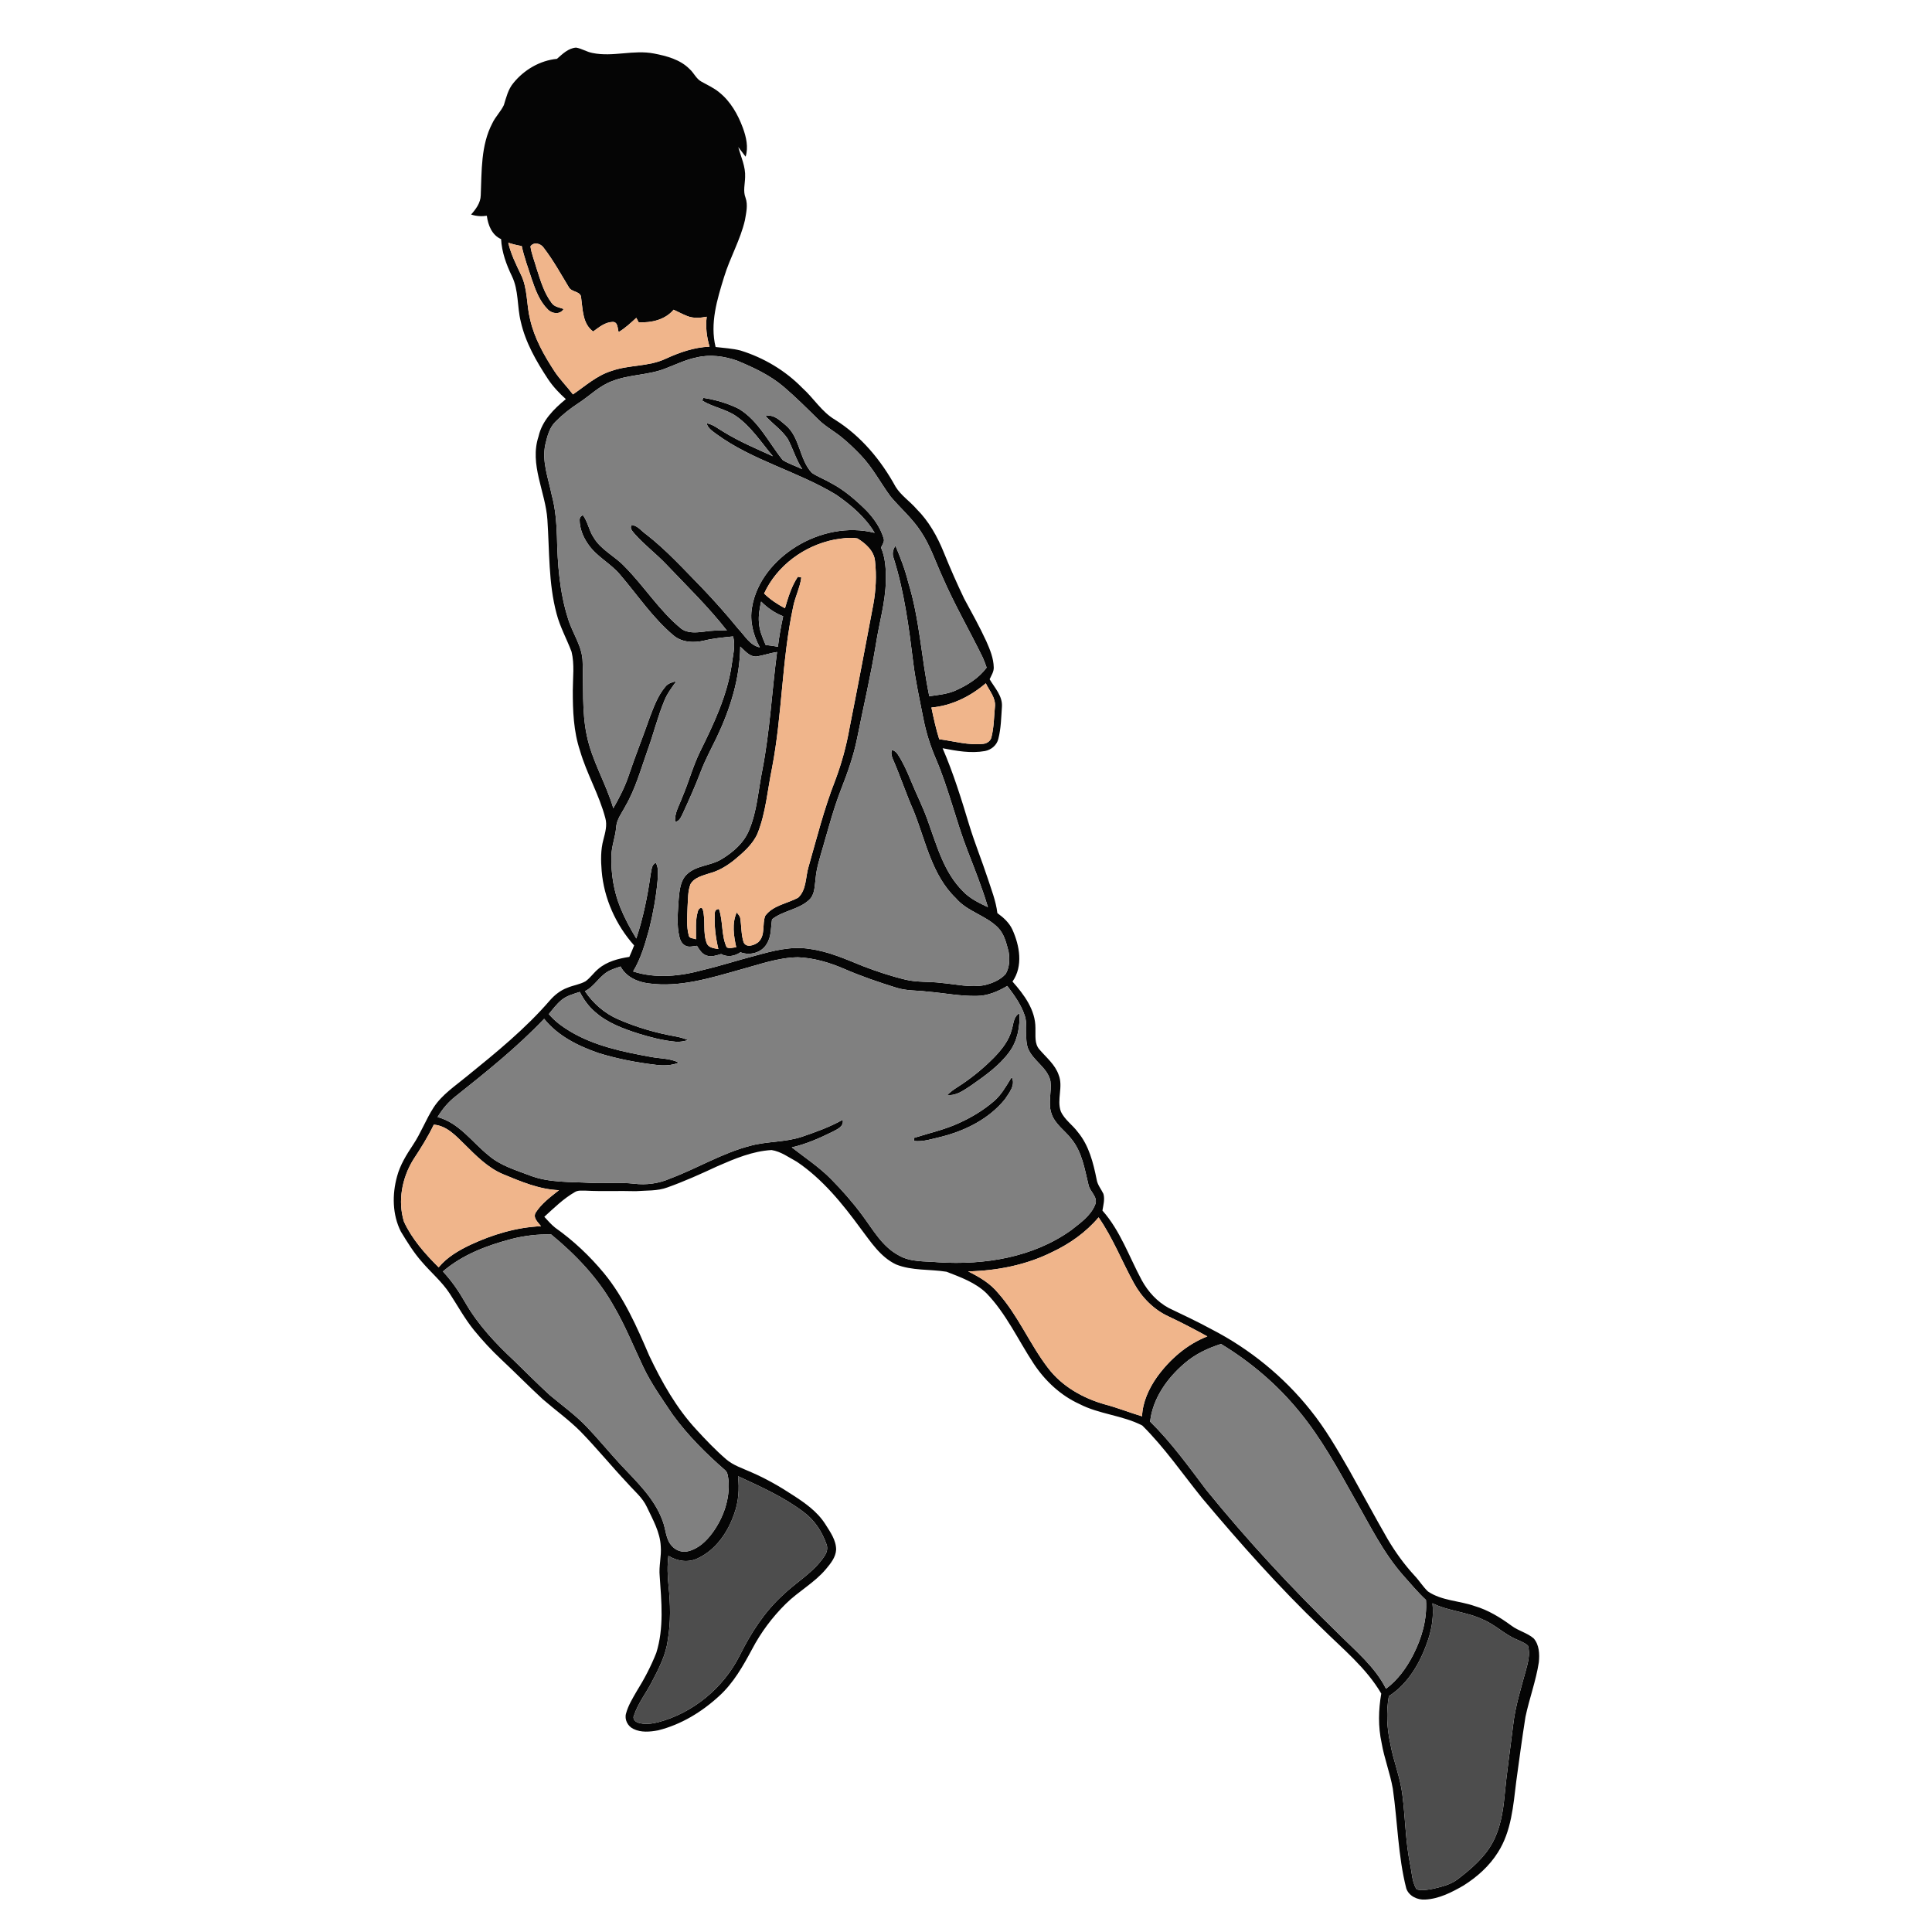 <?xml version="1.0" encoding="UTF-8" ?>
<!DOCTYPE svg PUBLIC "-//W3C//DTD SVG 1.1//EN" "http://www.w3.org/Graphics/SVG/1.1/DTD/svg11.dtd">
<svg width="1167pt" height="1167pt" viewBox="0 0 1167 1167" version="1.1" xmlns="http://www.w3.org/2000/svg">
    <g id="#050505ff">
        <path fill="#050505" opacity="1.00"
            d=" M 336.43 35.54 C 339.78 32.61 343.29 29.09 347.98 28.76 C 351.42 29.32 354.41 31.37 357.85 32.00 C 370.18 34.56 382.69 29.92 395.04 32.33 C 402.72 33.82 410.83 35.94 416.51 41.68 C 419.13 44.00 420.49 47.57 423.64 49.29 C 427.25 51.33 431.10 53.03 434.33 55.69 C 441.25 61.18 445.73 69.12 448.74 77.29 C 450.74 82.80 452.16 88.88 450.37 94.65 C 448.87 92.72 447.39 90.80 445.95 88.84 C 447.58 94.82 450.41 100.66 450.08 107.00 C 450.00 111.16 448.74 115.45 450.34 119.48 C 451.90 123.89 450.71 128.56 449.96 133.01 C 447.21 144.91 440.94 155.60 437.39 167.25 C 433.18 180.85 428.74 195.32 432.25 209.60 C 437.29 210.24 442.41 210.45 447.34 211.74 C 461.37 216.10 474.37 223.81 484.64 234.34 C 491.50 240.48 496.32 248.80 504.40 253.54 C 520.07 263.36 532.19 277.95 541.00 294.06 C 544.28 299.33 549.63 302.80 553.65 307.47 C 561.08 314.85 566.24 324.16 570.14 333.81 C 573.94 343.20 578.03 352.49 582.41 361.63 C 587.02 370.10 591.69 378.54 595.75 387.30 C 597.96 392.31 600.14 397.53 600.26 403.10 C 600.37 405.73 598.81 407.99 597.77 410.29 C 600.83 415.49 605.68 420.44 605.20 426.93 C 604.75 433.40 604.66 439.98 603.03 446.29 C 602.15 450.14 598.72 452.94 594.92 453.66 C 586.39 455.18 577.75 453.60 569.37 451.96 C 575.88 467.02 580.73 482.70 585.46 498.39 C 588.78 509.25 593.07 519.78 596.62 530.57 C 598.86 537.47 601.59 544.29 602.45 551.55 C 606.08 554.18 609.55 557.27 611.48 561.42 C 615.91 571.16 618.14 583.54 611.58 592.90 C 618.54 600.72 625.49 610.02 625.44 620.98 C 625.61 625.35 624.69 630.43 627.92 633.99 C 632.07 638.85 637.37 643.08 639.49 649.34 C 642.32 656.44 638.24 664.16 640.75 671.28 C 643.00 676.35 647.89 679.48 651.10 683.88 C 657.79 691.95 660.39 702.39 662.41 712.44 C 662.90 715.71 665.14 718.23 666.51 721.13 C 667.46 724.44 666.44 727.92 665.91 731.23 C 676.74 743.41 682.05 759.18 689.68 773.33 C 693.46 780.22 698.97 786.30 705.92 790.06 C 714.66 794.24 723.43 798.38 731.95 803.00 C 754.85 814.84 775.31 831.45 791.41 851.60 C 800.53 862.87 807.78 875.48 814.99 888.02 C 822.78 901.92 830.31 915.96 838.25 929.77 C 842.87 937.57 848.20 944.96 854.35 951.64 C 857.27 954.70 859.47 958.40 862.55 961.31 C 870.92 966.96 881.41 966.84 890.69 970.10 C 898.87 972.50 906.20 977.00 913.02 982.01 C 917.15 985.12 922.45 986.26 926.39 989.64 C 929.79 993.52 930.03 999.20 929.51 1004.10 C 927.78 1015.31 923.77 1025.99 921.44 1037.06 C 919.38 1050.03 917.65 1063.05 915.87 1076.06 C 914.06 1090.67 912.96 1106.12 904.82 1118.87 C 899.66 1127.15 892.18 1133.80 883.97 1138.96 C 876.87 1143.04 869.26 1146.97 860.93 1147.40 C 856.27 1147.77 851.00 1145.31 849.44 1140.68 C 844.42 1120.99 844.21 1100.50 841.32 1080.45 C 839.68 1071.08 836.15 1062.16 834.54 1052.78 C 832.39 1042.98 832.63 1032.82 834.33 1022.98 C 825.24 1007.43 811.07 996.02 798.46 983.51 C 772.71 958.89 749.05 932.20 726.15 904.94 C 714.24 890.21 703.47 874.42 689.98 861.06 C 678.01 854.87 663.95 854.27 651.95 848.04 C 640.56 842.84 631.18 834.00 624.33 823.61 C 614.94 809.37 607.79 793.47 595.81 781.10 C 589.15 774.68 580.20 771.46 571.73 768.18 C 561.63 766.54 550.91 767.67 541.23 763.76 C 531.74 759.25 526.01 750.14 519.86 742.07 C 508.87 727.06 496.90 712.25 481.34 701.75 C 476.43 699.08 471.66 695.53 466.05 694.67 C 454.56 695.31 443.79 699.89 433.37 704.43 C 423.47 709.04 413.51 713.54 403.22 717.22 C 397.09 719.53 390.43 719.00 384.02 719.51 C 374.00 719.21 363.97 719.72 353.95 719.20 C 351.70 719.23 349.22 718.80 347.21 720.07 C 340.32 724.04 334.62 729.67 328.78 734.99 C 330.89 737.27 332.93 739.65 335.37 741.59 C 346.37 749.36 356.25 758.70 364.83 769.06 C 376.97 783.82 384.70 801.48 392.17 818.90 C 399.75 834.81 408.51 850.44 420.55 863.45 C 426.28 869.70 432.15 875.85 438.57 881.41 C 442.94 885.19 448.54 886.91 453.72 889.25 C 462.52 893.05 470.88 897.81 478.88 903.08 C 486.24 907.81 493.68 913.04 498.46 920.55 C 501.44 925.29 505.05 930.20 505.05 936.06 C 504.81 940.68 501.72 944.44 498.87 947.83 C 491.97 956.07 482.28 961.21 474.69 968.72 C 466.52 976.77 459.57 986.09 454.24 996.25 C 448.81 1006.39 443.01 1016.63 434.40 1024.46 C 423.96 1034.07 411.42 1041.72 397.57 1045.18 C 392.67 1046.11 387.23 1046.63 382.61 1044.33 C 379.20 1042.75 377.07 1038.66 378.16 1034.99 C 379.44 1030.19 382.10 1025.91 384.55 1021.63 C 389.16 1014.26 393.21 1006.51 396.41 998.43 C 401.14 983.40 399.55 967.47 398.48 952.03 C 397.88 946.00 399.62 940.05 399.12 934.03 C 398.72 925.45 394.30 917.85 390.73 910.27 C 388.10 904.57 383.10 900.59 379.05 895.95 C 369.34 885.65 360.40 874.65 350.51 864.52 C 343.46 857.49 335.35 851.68 327.85 845.18 C 319.33 837.34 311.24 829.06 302.78 821.15 C 296.92 815.66 291.45 809.75 286.37 803.54 C 280.76 796.63 276.49 788.78 271.64 781.35 C 266.96 774.16 260.30 768.63 254.78 762.14 C 249.87 756.57 245.96 750.23 242.13 743.90 C 236.97 733.71 236.82 721.52 239.82 710.66 C 241.66 703.67 245.53 697.49 249.48 691.53 C 254.27 684.38 257.24 676.22 261.89 669.00 C 267.00 661.14 274.99 655.93 282.08 650.07 C 299.67 635.80 317.37 621.42 332.21 604.21 C 335.07 600.96 338.56 598.18 342.65 596.67 C 346.25 595.13 350.27 594.68 353.69 592.73 C 356.61 590.64 358.61 587.56 361.36 585.29 C 366.58 580.78 373.49 579.03 380.15 577.99 C 381.17 575.71 382.11 573.40 383.04 571.08 C 372.00 558.68 364.81 542.70 363.43 526.11 C 362.90 519.79 362.80 513.31 364.48 507.14 C 365.58 502.91 366.88 498.47 365.63 494.12 C 361.94 480.05 354.39 467.39 350.34 453.44 C 346.43 441.73 345.97 429.26 345.99 417.03 C 346.01 409.26 347.10 401.32 345.24 393.69 C 342.35 385.98 338.27 378.71 336.19 370.70 C 331.23 352.19 331.94 332.88 330.65 313.93 C 329.54 297.09 319.67 280.56 325.31 263.59 C 327.42 254.11 334.54 247.01 341.79 241.08 C 337.76 237.46 334.02 233.49 331.01 228.97 C 323.95 218.25 317.40 206.88 314.56 194.24 C 312.29 185.17 313.40 175.36 309.20 166.77 C 305.82 159.74 303.10 152.30 302.68 144.43 C 297.10 141.98 294.81 135.98 294.06 130.33 C 290.87 130.82 287.63 130.58 284.56 129.58 C 287.48 126.29 290.28 122.55 290.39 117.96 C 291.01 103.31 290.39 87.73 297.43 74.37 C 299.28 70.45 302.50 67.38 304.35 63.48 C 305.80 58.85 306.91 53.93 310.13 50.12 C 316.57 42.16 326.17 36.53 336.43 35.54 M 307.01 146.61 C 308.60 153.50 311.76 159.82 314.79 166.15 C 318.80 174.54 317.95 184.10 320.21 192.95 C 322.77 204.28 328.56 214.52 334.85 224.16 C 338.15 229.20 342.47 233.44 346.08 238.24 C 353.54 233.14 360.46 226.83 369.26 224.09 C 379.85 220.30 391.62 221.57 401.92 216.77 C 410.35 212.91 419.24 209.74 428.61 209.41 C 426.84 203.56 426.11 197.39 426.88 191.31 C 423.04 192.08 418.94 192.39 415.21 190.95 C 412.37 189.82 409.66 188.37 406.89 187.08 C 401.77 193.19 393.43 195.07 385.79 194.68 C 385.43 194.01 384.71 192.67 384.35 191.99 C 380.98 195.07 377.63 198.24 373.68 200.58 C 372.95 198.38 373.35 194.37 370.03 194.46 C 365.45 194.59 361.82 197.70 358.29 200.24 C 351.85 195.58 352.05 186.99 351.03 179.92 C 351.00 175.78 345.34 176.66 343.62 173.53 C 338.73 165.43 334.14 157.08 328.34 149.57 C 326.61 147.02 322.36 145.94 320.42 148.82 C 321.04 153.34 322.84 157.59 324.06 161.97 C 326.42 169.20 328.53 176.78 333.17 182.95 C 334.80 185.39 337.91 185.71 340.45 186.63 C 338.41 190.17 333.55 189.62 330.98 186.97 C 325.97 182.04 323.46 175.26 321.24 168.74 C 319.08 162.08 316.63 155.48 315.14 148.62 C 312.38 148.15 309.66 147.50 307.01 146.61 M 420.73 215.92 C 414.09 217.26 408.00 220.31 401.71 222.67 C 391.51 226.67 380.20 226.15 369.99 230.13 C 362.16 232.90 356.31 239.04 349.46 243.47 C 344.49 246.71 339.80 250.41 335.62 254.64 C 331.83 258.28 330.58 263.60 329.39 268.53 C 327.20 278.84 331.23 288.94 333.25 298.92 C 335.48 307.10 336.12 315.58 336.42 324.01 C 336.75 340.73 338.02 357.69 343.12 373.71 C 345.77 382.57 351.84 390.44 351.93 399.98 C 352.54 414.67 351.38 429.56 354.40 444.07 C 357.54 459.55 366.06 473.15 370.46 488.21 C 374.18 481.72 377.61 475.04 379.95 467.91 C 383.85 456.32 388.42 444.98 392.43 433.43 C 394.92 426.98 397.31 420.24 401.83 414.90 C 403.43 412.76 406.05 412.04 408.52 411.47 C 405.87 415.27 402.96 418.95 401.26 423.31 C 397.22 433.03 394.76 443.32 391.15 453.20 C 387.11 464.55 383.91 476.32 377.84 486.82 C 375.68 491.05 372.39 494.98 372.19 499.92 C 371.63 505.67 369.42 511.14 369.30 516.94 C 368.99 527.62 370.72 538.43 374.76 548.35 C 377.40 554.80 380.72 560.95 384.35 566.89 C 388.54 554.28 391.18 541.21 393.01 528.06 C 393.67 525.63 393.37 522.23 396.19 521.20 C 397.99 524.52 397.34 528.41 397.19 532.02 C 396.31 541.79 394.56 551.47 392.19 560.99 C 389.73 569.85 387.23 578.85 382.43 586.78 C 396.22 591.31 411.23 589.66 424.97 585.81 C 435.55 583.32 445.88 579.92 456.40 577.22 C 466.98 574.30 478.06 571.35 489.10 573.19 C 500.42 574.67 510.89 579.40 521.38 583.63 C 529.75 586.83 538.27 589.68 547.00 591.76 C 554.04 593.47 561.37 592.77 568.52 593.71 C 577.27 594.45 586.10 596.71 594.88 595.03 C 599.48 593.86 604.18 591.94 607.42 588.34 C 609.84 584.32 609.97 579.25 609.21 574.73 C 607.86 569.65 606.60 564.12 602.76 560.27 C 595.37 552.84 584.26 550.64 577.39 542.56 C 562.79 528.55 559.16 507.93 551.89 489.89 C 547.34 479.57 543.82 468.84 539.31 458.50 C 538.58 456.77 538.04 454.86 538.76 453.02 C 540.26 453.39 541.53 454.32 542.30 455.68 C 545.61 460.67 548.00 466.20 550.28 471.72 C 553.63 479.92 557.70 487.82 560.59 496.21 C 565.92 510.92 570.20 526.98 581.65 538.33 C 585.79 542.78 591.36 545.37 596.74 547.97 C 593.30 536.34 588.78 525.08 584.41 513.77 C 577.39 495.62 573.06 476.53 565.41 458.60 C 561.99 450.69 559.38 442.43 557.73 433.97 C 555.54 422.63 552.97 411.34 551.58 399.86 C 548.98 378.78 546.24 357.58 539.83 337.26 C 538.74 334.65 539.30 331.91 540.90 329.64 C 543.88 336.78 546.72 343.99 548.56 351.53 C 555.53 373.98 556.55 397.63 561.32 420.54 C 566.63 419.78 572.10 419.30 577.07 417.14 C 584.25 413.94 591.20 409.66 595.97 403.25 C 595.22 401.25 594.53 399.23 593.68 397.28 C 585.72 380.99 576.59 365.28 569.36 348.64 C 565.09 339.32 561.90 329.42 556.12 320.87 C 551.03 313.11 543.94 307.01 537.98 299.98 C 531.89 291.73 527.13 282.46 519.99 275.00 C 516.39 271.25 512.65 267.61 508.62 264.32 C 504.03 260.53 498.69 257.71 494.43 253.52 C 487.56 246.75 480.72 239.93 473.39 233.65 C 465.10 226.59 455.13 221.96 445.15 217.82 C 437.38 215.11 428.81 213.95 420.73 215.92 M 562.61 427.37 C 563.93 433.81 565.36 440.23 567.32 446.51 C 576.18 447.66 584.98 450.32 594.00 449.30 C 596.33 449.04 598.54 447.43 598.93 445.01 C 600.39 439.11 600.40 432.98 600.97 426.95 C 601.59 421.55 597.63 417.29 595.45 412.73 C 586.26 420.63 574.79 426.33 562.61 427.37 M 446.66 585.83 C 428.91 590.82 410.59 596.55 391.92 594.02 C 385.11 593.22 378.16 590.12 374.84 583.80 C 372.85 584.47 370.85 585.11 368.93 585.97 C 362.50 588.62 359.50 595.63 353.35 598.73 C 358.29 606.09 365.18 612.10 373.33 615.65 C 384.40 620.49 396.10 623.93 408.00 626.02 C 410.66 626.46 413.23 627.30 415.76 628.26 C 413.24 628.87 410.67 629.53 408.07 629.23 C 400.48 628.54 393.07 626.61 385.82 624.38 C 376.53 621.40 367.04 617.96 359.62 611.40 C 355.62 608.06 352.57 603.76 350.20 599.15 C 346.36 600.41 342.27 601.45 339.10 604.10 C 336.19 606.55 333.89 609.61 331.51 612.55 C 335.03 616.75 339.48 620.04 344.16 622.86 C 358.95 631.77 376.15 635.33 392.94 638.37 C 398.64 639.51 404.74 639.17 410.03 641.88 C 405.59 643.70 400.73 643.79 396.04 643.18 C 384.42 641.81 372.86 639.57 361.67 636.13 C 349.36 631.88 336.96 625.78 328.69 615.40 C 312.32 632.60 293.72 647.49 275.17 662.24 C 270.76 665.66 267.16 669.98 264.31 674.76 C 277.33 678.19 285.10 689.89 295.12 697.90 C 302.20 704.07 311.39 706.71 319.98 710.01 C 331.75 714.55 344.56 713.78 356.92 714.51 C 365.62 714.90 374.35 714.02 383.02 715.01 C 390.42 715.91 398.03 714.88 404.85 711.86 C 421.12 705.78 436.14 696.54 453.04 692.14 C 463.32 689.29 474.28 690.07 484.44 686.63 C 492.85 683.76 501.28 680.75 509.04 676.37 C 509.87 680.54 505.69 682.12 502.70 683.72 C 494.87 687.58 486.81 691.13 478.26 693.05 C 486.23 699.29 494.76 704.90 501.91 712.14 C 508.71 719.04 515.14 726.33 520.89 734.13 C 527.37 742.81 532.88 752.95 542.79 758.24 C 550.07 762.55 558.78 761.71 566.87 762.47 C 594.61 764.23 624.01 759.56 647.02 743.07 C 652.51 738.72 658.82 734.42 661.51 727.68 C 663.51 722.96 658.16 719.82 657.44 715.48 C 655.17 706.18 653.64 696.18 647.54 688.44 C 643.48 682.89 636.93 679.01 634.95 672.09 C 633.00 665.86 635.35 659.37 634.51 653.06 C 632.74 644.68 623.80 640.76 620.86 633.02 C 618.71 626.64 621.06 619.69 618.93 613.31 C 616.73 606.72 612.58 601.03 608.44 595.55 C 602.83 598.86 596.61 601.56 589.98 601.58 C 579.96 601.79 570.07 599.77 560.12 598.96 C 553.88 598.18 547.45 598.56 541.41 596.61 C 530.74 593.29 520.14 589.67 509.89 585.22 C 501.06 581.40 491.64 578.63 482.00 578.23 C 469.83 578.40 458.29 582.72 446.66 585.83 M 249.55 700.60 C 242.83 711.57 240.16 725.52 244.01 737.95 C 248.89 748.51 256.77 757.39 264.97 765.52 C 270.02 759.37 277.03 755.32 284.12 751.93 C 297.50 745.69 311.99 741.30 326.81 740.68 C 325.07 738.40 321.82 735.74 323.50 732.58 C 327.04 726.98 332.52 722.99 337.63 718.92 C 325.70 718.45 314.62 713.70 303.76 709.22 C 294.65 705.34 287.61 698.15 280.71 691.30 C 275.44 686.15 269.85 679.93 262.03 679.34 C 258.47 686.77 254.06 693.73 249.55 700.60 M 635.31 756.41 C 619.66 764.17 602.17 767.57 584.79 767.97 C 591.49 771.28 598.12 775.15 602.91 781.05 C 615.01 794.63 621.92 811.78 632.91 826.14 C 641.43 837.48 654.34 844.70 667.83 848.44 C 675.28 850.44 682.45 853.29 689.83 855.52 C 690.22 846.88 693.91 838.81 698.81 831.84 C 706.52 821.15 716.91 812.04 729.29 807.23 C 721.58 803.00 713.81 798.90 705.85 795.18 C 696.86 791.04 689.63 783.66 684.91 775.04 C 677.67 761.89 672.20 747.72 663.59 735.34 C 655.93 744.42 646.02 751.39 635.31 756.41 M 309.37 748.29 C 294.41 752.17 279.38 757.80 267.53 768.02 C 272.86 773.73 277.28 780.19 281.13 786.97 C 288.84 800.35 299.54 811.70 310.79 822.16 C 317.89 829.05 324.84 836.10 332.16 842.77 C 339.62 849.00 347.55 854.72 354.31 861.76 C 361.31 869.10 367.75 876.96 374.62 884.43 C 384.36 894.86 395.39 905.01 400.30 918.80 C 402.26 923.82 402.03 929.94 406.01 933.99 C 408.45 936.72 412.37 937.95 415.92 936.94 C 421.89 935.40 426.58 930.95 430.17 926.13 C 436.94 916.95 441.04 905.43 440.03 893.96 C 439.69 891.96 439.67 889.59 438.08 888.12 C 426.46 878.00 415.43 867.02 406.35 854.53 C 400.04 845.11 393.37 835.86 388.51 825.58 C 382.61 813.19 377.53 800.39 370.53 788.56 C 361.15 771.86 347.66 757.78 332.95 745.68 C 325.01 745.43 317.07 746.35 309.37 748.29 M 715.48 823.53 C 704.99 832.50 696.31 844.67 694.71 858.69 C 707.51 871.27 718.00 885.90 728.80 900.17 C 753.52 930.58 780.21 959.37 808.32 986.67 C 818.68 997.08 830.48 1006.70 837.21 1020.05 C 844.34 1014.78 849.58 1007.43 853.61 999.62 C 858.83 989.42 862.14 977.97 861.34 966.43 C 856.35 961.81 852.03 956.55 847.51 951.51 C 835.46 937.82 827.47 921.29 818.44 905.60 C 808.18 887.28 798.08 868.67 784.64 852.42 C 771.45 836.28 755.36 822.61 737.55 811.81 C 729.56 814.33 721.84 817.99 715.48 823.53 M 445.79 891.67 C 446.67 899.30 446.16 907.15 443.49 914.40 C 439.68 925.57 432.34 936.29 421.35 941.34 C 415.65 944.06 408.98 943.06 403.76 939.75 C 402.97 945.78 403.19 951.88 403.83 957.92 C 404.96 968.78 405.23 979.78 403.37 990.58 C 402.26 999.87 397.73 1008.21 393.50 1016.40 C 390.05 1022.98 385.34 1028.97 383.00 1036.09 C 381.91 1038.01 383.54 1039.96 385.38 1040.53 C 389.25 1041.81 393.47 1041.28 397.36 1040.34 C 418.63 1034.76 436.98 1019.55 446.83 999.94 C 453.45 986.58 461.64 973.81 472.68 963.66 C 480.98 955.60 491.56 949.78 498.01 939.92 C 499.48 937.84 500.17 935.16 499.20 932.73 C 496.57 925.22 492.02 918.22 485.57 913.44 C 473.48 904.23 459.50 898.02 445.79 891.67 M 865.26 968.44 C 866.01 975.66 865.09 982.98 862.82 989.87 C 858.44 1003.33 851.11 1016.71 838.92 1024.55 C 837.21 1034.09 837.73 1043.88 839.83 1053.32 C 841.64 1063.68 845.82 1073.50 847.08 1083.99 C 848.88 1097.82 848.93 1111.85 851.66 1125.57 C 852.85 1130.80 852.77 1136.58 855.67 1141.26 C 859.06 1142.12 862.61 1141.51 865.97 1140.80 C 871.18 1139.59 876.57 1138.26 880.85 1134.86 C 888.70 1128.80 896.50 1122.16 901.38 1113.37 C 906.16 1104.73 907.86 1094.83 908.77 1085.12 C 910.11 1070.70 912.26 1056.37 914.00 1042.00 C 915.26 1030.88 918.62 1020.18 921.55 1009.43 C 922.93 1004.48 924.42 999.16 922.95 994.07 C 921.12 992.35 918.71 991.49 916.49 990.46 C 908.94 987.45 903.21 981.31 895.69 978.25 C 886.00 973.57 874.89 973.21 865.26 968.44 Z" />
        <path fill="#050505" opacity="1.00"
            d=" M 424.17 241.99 C 424.33 241.57 424.67 240.73 424.84 240.32 C 432.19 241.46 439.52 243.57 446.20 246.90 C 458.22 254.14 464.31 267.37 472.84 277.93 C 476.52 280.21 480.71 281.49 484.59 283.40 C 480.88 277.68 478.99 271.06 475.82 265.08 C 472.20 259.73 466.75 255.99 462.37 251.32 C 467.24 250.00 470.99 253.88 474.41 256.68 C 483.36 264.06 482.67 277.39 490.42 285.65 C 494.11 288.07 498.28 289.62 502.08 291.85 C 510.12 296.09 517.02 302.14 523.45 308.49 C 527.93 313.22 531.84 318.79 533.72 325.09 C 534.52 327.15 532.96 328.95 532.18 330.74 C 534.90 337.13 535.20 344.16 535.08 351.01 C 534.82 363.88 531.05 376.29 529.11 388.94 C 525.98 408.09 521.52 426.97 517.73 445.99 C 515.59 456.64 511.91 466.91 507.96 477.00 C 503.62 488.14 500.57 499.71 497.24 511.18 C 495.43 517.64 493.19 524.04 492.65 530.78 C 492.02 535.21 492.29 540.43 488.63 543.67 C 482.32 549.49 472.98 550.04 466.34 555.30 C 465.58 560.27 466.00 565.67 463.17 570.10 C 460.10 575.54 452.92 577.37 447.27 575.21 C 443.77 577.62 439.44 578.35 435.60 576.28 C 432.75 577.06 429.68 578.28 426.75 577.16 C 423.95 576.28 422.46 573.59 420.97 571.29 C 418.61 571.53 416.01 572.40 413.81 571.12 C 411.88 570.09 410.88 568.00 410.40 565.97 C 408.54 558.43 409.53 550.63 409.96 542.99 C 410.46 537.76 410.91 531.82 415.01 528.02 C 420.78 522.58 429.42 523.02 435.93 518.93 C 442.85 514.75 449.37 509.09 452.48 501.44 C 457.35 489.87 458.04 477.18 460.51 465.00 C 465.06 441.49 466.24 417.53 469.37 393.83 C 465.17 394.44 461.15 395.90 456.97 396.57 C 452.77 396.81 449.96 393.08 447.14 390.55 C 446.93 409.79 441.04 428.46 432.79 445.69 C 429.50 452.49 425.88 459.16 423.21 466.25 C 419.98 474.77 416.23 483.09 412.44 491.37 C 411.39 493.46 410.44 496.11 407.78 496.52 C 407.32 491.06 410.42 486.26 412.21 481.31 C 416.07 472.28 418.58 462.72 422.92 453.89 C 431.07 437.37 439.17 420.41 441.91 402.01 C 442.59 396.21 444.41 390.21 442.79 384.42 C 436.87 385.04 430.93 385.55 425.15 386.98 C 419.04 388.41 412.03 388.08 406.99 383.96 C 394.40 373.44 385.28 359.65 374.69 347.29 C 368.97 340.30 360.36 336.30 355.27 328.74 C 352.23 324.43 350.12 319.27 350.10 313.95 C 350.13 312.63 350.79 311.70 352.09 311.16 C 355.10 315.18 355.73 320.41 358.53 324.57 C 362.91 332.10 371.20 335.78 377.03 341.95 C 389.07 353.98 398.16 368.81 411.41 379.66 C 415.34 382.65 420.59 382.10 425.19 381.55 C 429.79 380.82 434.45 380.72 439.10 380.92 C 427.91 366.56 414.79 353.89 402.28 340.71 C 396.24 334.38 389.18 329.10 383.39 322.53 C 382.18 320.99 380.14 319.20 381.50 317.12 C 385.17 317.39 387.44 320.82 390.30 322.76 C 402.63 332.32 413.08 343.94 423.98 355.03 C 431.65 363.04 439.00 371.35 446.02 379.94 C 449.94 384.01 452.95 389.79 458.95 391.04 C 455.01 383.67 452.73 375.23 454.25 366.87 C 456.81 351.24 467.87 338.18 481.07 330.05 C 495.02 321.50 512.29 317.78 528.32 321.86 C 522.70 312.37 514.11 305.12 505.17 298.90 C 482.03 284.79 454.85 278.33 432.81 262.26 C 430.45 260.46 427.58 258.79 426.83 255.68 C 430.73 256.31 433.77 258.97 437.10 260.88 C 446.54 266.70 456.77 271.03 466.85 275.59 C 459.78 267.22 453.73 257.69 444.60 251.32 C 438.34 247.07 430.58 245.92 424.17 241.99 M 503.87 325.97 C 485.82 329.58 469.30 341.64 461.55 358.51 C 465.25 362.13 469.58 365.00 474.15 367.41 C 476.08 360.84 478.08 354.08 481.95 348.37 C 482.47 348.48 483.51 348.71 484.02 348.82 C 483.23 355.07 480.14 360.75 479.02 366.94 C 472.21 398.88 472.51 431.81 466.34 463.86 C 463.59 477.14 462.64 490.91 457.52 503.60 C 454.57 510.19 448.94 514.97 443.52 519.50 C 439.03 523.07 434.02 526.14 428.41 527.56 C 424.34 528.95 419.40 530.02 417.10 534.03 C 415.37 538.44 415.65 543.30 415.30 547.95 C 415.14 553.64 414.54 559.49 416.05 565.06 C 416.38 567.06 418.99 566.63 420.40 567.38 C 420.55 561.71 419.86 555.87 421.58 550.38 C 421.84 549.02 423.74 547.30 424.51 549.35 C 426.34 556.02 424.36 563.37 426.97 569.91 C 428.17 572.59 431.42 572.78 433.91 573.27 C 432.29 566.29 431.31 559.09 431.79 551.92 C 431.68 550.18 432.50 549.23 434.25 549.07 C 436.89 556.53 435.56 564.93 438.94 572.21 C 440.73 573.17 442.81 572.29 444.71 572.19 C 443.21 565.37 442.00 557.73 445.01 551.15 C 445.79 552.25 446.97 553.24 447.14 554.68 C 447.92 559.42 447.66 564.35 449.11 568.97 C 450.53 572.81 455.71 571.03 458.06 569.07 C 462.54 564.87 460.22 558.25 462.25 553.16 C 466.98 546.80 475.55 545.80 482.13 542.23 C 487.26 537.39 486.49 529.76 488.41 523.52 C 493.40 506.07 497.82 488.41 504.46 471.50 C 508.31 461.26 511.23 450.68 513.12 439.90 C 518.09 414.98 522.81 390.01 527.52 365.04 C 529.08 356.46 529.52 347.64 528.55 338.97 C 528.02 332.81 522.89 328.26 517.93 325.24 C 513.28 324.37 508.49 325.23 503.87 325.97 M 459.75 363.36 C 458.87 367.51 458.04 371.74 458.42 376.01 C 458.71 380.79 460.59 385.25 462.49 389.58 C 464.96 389.88 467.43 390.22 469.89 390.64 C 470.61 384.45 471.76 378.33 473.05 372.25 C 468.01 370.29 463.54 367.18 459.75 363.36 Z" />
        <path fill="#050505" opacity="1.00"
            d=" M 611.11 622.04 C 612.26 618.54 612.09 614.04 615.79 612.07 C 616.16 620.25 614.58 628.85 609.60 635.53 C 603.50 643.83 594.93 649.82 586.59 655.66 C 582.24 658.44 577.73 662.10 572.22 661.38 C 573.96 659.69 575.88 658.20 577.94 656.92 C 586.17 651.73 593.79 645.55 600.61 638.61 C 605.14 633.87 609.44 628.51 611.11 622.04 Z" />
        <path fill="#050505" opacity="1.00"
            d=" M 610.38 651.79 L 611.14 650.70 C 613.60 655.43 609.50 660.17 607.02 663.98 C 597.33 675.98 582.74 683.16 567.99 686.80 C 562.78 688.00 557.49 689.81 552.07 689.19 C 552.11 688.72 552.19 687.77 552.22 687.30 C 561.27 684.39 570.66 682.37 579.33 678.34 C 586.84 674.94 594.00 670.63 600.27 665.25 C 604.61 661.56 607.47 656.59 610.38 651.79 Z" />
    </g>
    <g id="#f0b58bff">
        <path fill="#f0b58b" opacity="1.00"
            d=" M 307.01 146.61 C 309.66 147.50 312.38 148.15 315.14 148.62 C 316.63 155.48 319.08 162.08 321.24 168.74 C 323.46 175.26 325.97 182.04 330.98 186.97 C 333.55 189.62 338.41 190.17 340.45 186.63 C 337.91 185.71 334.80 185.39 333.17 182.95 C 328.53 176.78 326.42 169.20 324.06 161.97 C 322.84 157.59 321.04 153.34 320.42 148.82 C 322.36 145.94 326.61 147.02 328.34 149.57 C 334.14 157.08 338.73 165.43 343.62 173.53 C 345.34 176.66 351.00 175.78 351.03 179.92 C 352.05 186.99 351.85 195.58 358.29 200.24 C 361.82 197.70 365.45 194.59 370.03 194.46 C 373.35 194.37 372.95 198.38 373.68 200.58 C 377.63 198.24 380.98 195.07 384.35 191.99 C 384.71 192.67 385.43 194.01 385.79 194.68 C 393.43 195.07 401.77 193.19 406.89 187.08 C 409.66 188.37 412.37 189.82 415.21 190.95 C 418.94 192.39 423.04 192.08 426.88 191.31 C 426.11 197.39 426.84 203.56 428.61 209.41 C 419.24 209.74 410.35 212.91 401.92 216.77 C 391.62 221.57 379.85 220.30 369.26 224.09 C 360.46 226.83 353.54 233.14 346.08 238.24 C 342.47 233.44 338.15 229.20 334.85 224.16 C 328.56 214.52 322.77 204.28 320.21 192.95 C 317.95 184.10 318.80 174.54 314.79 166.15 C 311.76 159.82 308.60 153.50 307.01 146.61 Z" />
        <path fill="#f0b58b" opacity="1.00"
            d=" M 503.87 325.97 C 508.49 325.23 513.28 324.37 517.93 325.24 C 522.89 328.26 528.02 332.81 528.55 338.97 C 529.52 347.64 529.08 356.46 527.52 365.04 C 522.81 390.01 518.09 414.98 513.12 439.90 C 511.23 450.68 508.31 461.26 504.46 471.50 C 497.82 488.41 493.40 506.07 488.41 523.52 C 486.49 529.76 487.26 537.39 482.13 542.23 C 475.55 545.80 466.98 546.80 462.25 553.16 C 460.22 558.25 462.54 564.87 458.06 569.07 C 455.71 571.03 450.53 572.81 449.11 568.97 C 447.66 564.35 447.92 559.42 447.14 554.68 C 446.97 553.24 445.79 552.25 445.01 551.15 C 442.00 557.73 443.21 565.37 444.71 572.19 C 442.81 572.29 440.73 573.17 438.94 572.21 C 435.56 564.93 436.89 556.53 434.25 549.07 C 432.50 549.23 431.68 550.18 431.79 551.92 C 431.31 559.09 432.29 566.29 433.91 573.27 C 431.42 572.78 428.17 572.59 426.97 569.91 C 424.36 563.37 426.34 556.02 424.51 549.35 C 423.74 547.30 421.84 549.02 421.58 550.38 C 419.86 555.87 420.55 561.71 420.40 567.38 C 418.99 566.63 416.38 567.06 416.05 565.06 C 414.54 559.49 415.14 553.64 415.30 547.95 C 415.65 543.30 415.37 538.44 417.10 534.03 C 419.40 530.02 424.34 528.95 428.41 527.56 C 434.02 526.14 439.03 523.07 443.52 519.50 C 448.94 514.97 454.57 510.19 457.52 503.60 C 462.64 490.91 463.59 477.14 466.34 463.86 C 472.51 431.81 472.21 398.88 479.02 366.94 C 480.14 360.75 483.23 355.07 484.02 348.82 C 483.51 348.71 482.47 348.48 481.95 348.37 C 478.08 354.08 476.08 360.84 474.15 367.41 C 469.58 365.00 465.25 362.13 461.55 358.51 C 469.30 341.64 485.82 329.58 503.87 325.97 Z" />
        <path fill="#f0b58b" opacity="1.00"
            d=" M 562.61 427.37 C 574.79 426.33 586.26 420.63 595.45 412.73 C 597.63 417.29 601.59 421.55 600.97 426.95 C 600.40 432.98 600.39 439.11 598.93 445.01 C 598.54 447.43 596.33 449.04 594.00 449.30 C 584.98 450.32 576.18 447.66 567.32 446.51 C 565.36 440.23 563.93 433.81 562.61 427.37 Z" />
        <path fill="#f0b58b" opacity="1.00"
            d=" M 249.55 700.60 C 254.06 693.73 258.47 686.77 262.03 679.34 C 269.85 679.93 275.44 686.15 280.71 691.30 C 287.61 698.15 294.65 705.34 303.76 709.22 C 314.62 713.70 325.70 718.45 337.63 718.92 C 332.52 722.99 327.04 726.98 323.50 732.58 C 321.82 735.74 325.07 738.40 326.81 740.68 C 311.99 741.30 297.50 745.69 284.12 751.93 C 277.03 755.32 270.02 759.37 264.97 765.52 C 256.77 757.39 248.89 748.51 244.01 737.95 C 240.16 725.52 242.83 711.57 249.55 700.60 Z" />
        <path fill="#f0b58b" opacity="1.00"
            d=" M 635.31 756.41 C 646.02 751.39 655.93 744.42 663.59 735.34 C 672.20 747.72 677.67 761.89 684.91 775.04 C 689.63 783.66 696.86 791.04 705.85 795.18 C 713.81 798.90 721.58 803.00 729.29 807.23 C 716.91 812.04 706.52 821.15 698.81 831.84 C 693.91 838.81 690.22 846.88 689.83 855.52 C 682.45 853.29 675.28 850.44 667.83 848.44 C 654.34 844.70 641.43 837.48 632.91 826.14 C 621.92 811.78 615.01 794.63 602.91 781.05 C 598.12 775.15 591.49 771.28 584.79 767.97 C 602.17 767.57 619.66 764.17 635.31 756.41 Z" />
    </g>
    <g id="#f11b27ff">
        <path fill="grey" opacity="1.00"
            d=" M 420.73 215.92 C 428.81 213.95 437.38 215.11 445.15 217.82 C 455.13 221.96 465.10 226.59 473.39 233.65 C 480.72 239.93 487.56 246.75 494.43 253.52 C 498.69 257.71 504.03 260.53 508.62 264.32 C 512.65 267.61 516.39 271.25 519.99 275.00 C 527.13 282.46 531.89 291.73 537.98 299.98 C 543.94 307.01 551.03 313.11 556.12 320.87 C 561.90 329.42 565.09 339.32 569.36 348.64 C 576.59 365.28 585.72 380.99 593.68 397.28 C 594.53 399.23 595.22 401.25 595.97 403.25 C 591.20 409.66 584.25 413.94 577.07 417.14 C 572.10 419.30 566.63 419.78 561.32 420.54 C 556.55 397.63 555.53 373.98 548.56 351.53 C 546.72 343.99 543.88 336.78 540.90 329.64 C 539.30 331.91 538.74 334.65 539.83 337.26 C 546.24 357.58 548.98 378.78 551.58 399.86 C 552.97 411.34 555.54 422.63 557.73 433.97 C 559.38 442.43 561.99 450.69 565.41 458.60 C 573.06 476.53 577.39 495.62 584.41 513.77 C 588.78 525.08 593.30 536.34 596.74 547.97 C 591.36 545.37 585.79 542.78 581.65 538.33 C 570.20 526.98 565.92 510.92 560.59 496.21 C 557.70 487.82 553.63 479.92 550.28 471.72 C 548.00 466.20 545.61 460.67 542.30 455.68 C 541.53 454.32 540.26 453.39 538.76 453.02 C 538.04 454.86 538.58 456.77 539.31 458.50 C 543.82 468.84 547.34 479.57 551.89 489.89 C 559.16 507.93 562.79 528.55 577.39 542.56 C 584.26 550.64 595.37 552.84 602.76 560.27 C 606.60 564.12 607.86 569.65 609.21 574.73 C 609.97 579.25 609.84 584.32 607.42 588.34 C 604.18 591.94 599.48 593.86 594.88 595.03 C 586.10 596.71 577.27 594.45 568.52 593.71 C 561.37 592.77 554.04 593.47 547.00 591.76 C 538.27 589.68 529.75 586.83 521.38 583.63 C 510.89 579.40 500.42 574.67 489.10 573.19 C 478.06 571.35 466.98 574.30 456.40 577.22 C 445.88 579.92 435.55 583.32 424.97 585.81 C 411.23 589.66 396.22 591.31 382.43 586.78 C 387.23 578.85 389.73 569.85 392.19 560.99 C 394.56 551.47 396.31 541.79 397.19 532.02 C 397.34 528.41 397.99 524.52 396.19 521.20 C 393.37 522.23 393.67 525.63 393.01 528.06 C 391.18 541.21 388.54 554.28 384.35 566.89 C 380.72 560.95 377.40 554.80 374.76 548.35 C 370.72 538.43 368.99 527.62 369.30 516.94 C 369.42 511.14 371.63 505.67 372.19 499.92 C 372.39 494.98 375.68 491.05 377.84 486.82 C 383.91 476.32 387.11 464.55 391.15 453.20 C 394.76 443.32 397.22 433.03 401.26 423.31 C 402.96 418.95 405.87 415.27 408.52 411.47 C 406.05 412.04 403.43 412.76 401.83 414.90 C 397.31 420.24 394.92 426.98 392.43 433.43 C 388.42 444.98 383.85 456.32 379.95 467.91 C 377.61 475.04 374.18 481.72 370.46 488.21 C 366.06 473.15 357.54 459.55 354.40 444.07 C 351.38 429.56 352.54 414.67 351.93 399.98 C 351.84 390.44 345.77 382.57 343.12 373.71 C 338.02 357.69 336.75 340.73 336.42 324.01 C 336.12 315.58 335.48 307.10 333.25 298.92 C 331.23 288.94 327.20 278.84 329.39 268.53 C 330.58 263.60 331.83 258.28 335.62 254.64 C 339.80 250.41 344.49 246.71 349.46 243.47 C 356.31 239.04 362.16 232.90 369.99 230.13 C 380.20 226.15 391.51 226.67 401.71 222.67 C 408.00 220.31 414.09 217.26 420.73 215.92 M 424.17 241.99 C 430.58 245.92 438.34 247.07 444.60 251.32 C 453.73 257.69 459.78 267.22 466.85 275.59 C 456.77 271.03 446.54 266.70 437.10 260.88 C 433.77 258.97 430.73 256.31 426.83 255.68 C 427.58 258.79 430.45 260.46 432.81 262.26 C 454.85 278.33 482.03 284.79 505.17 298.90 C 514.11 305.12 522.70 312.37 528.32 321.86 C 512.29 317.78 495.02 321.50 481.07 330.05 C 467.87 338.18 456.81 351.24 454.25 366.87 C 452.73 375.23 455.01 383.67 458.95 391.04 C 452.95 389.79 449.94 384.01 446.02 379.94 C 439.00 371.35 431.65 363.04 423.98 355.03 C 413.08 343.94 402.63 332.32 390.30 322.76 C 387.44 320.82 385.17 317.39 381.50 317.12 C 380.14 319.20 382.18 320.99 383.39 322.53 C 389.18 329.10 396.24 334.38 402.28 340.71 C 414.79 353.89 427.91 366.56 439.10 380.92 C 434.45 380.72 429.79 380.82 425.19 381.55 C 420.59 382.10 415.34 382.65 411.41 379.66 C 398.16 368.81 389.07 353.98 377.03 341.95 C 371.20 335.78 362.91 332.10 358.53 324.57 C 355.73 320.41 355.10 315.18 352.09 311.16 C 350.79 311.70 350.13 312.63 350.10 313.95 C 350.12 319.27 352.23 324.43 355.27 328.74 C 360.36 336.30 368.97 340.30 374.69 347.29 C 385.28 359.65 394.40 373.44 406.99 383.96 C 412.03 388.08 419.04 388.41 425.15 386.98 C 430.93 385.55 436.87 385.04 442.79 384.42 C 444.41 390.21 442.59 396.21 441.91 402.01 C 439.17 420.41 431.07 437.37 422.92 453.89 C 418.58 462.72 416.07 472.28 412.21 481.31 C 410.42 486.26 407.32 491.06 407.78 496.52 C 410.44 496.11 411.39 493.46 412.44 491.37 C 416.23 483.09 419.98 474.77 423.21 466.25 C 425.88 459.16 429.50 452.49 432.79 445.69 C 441.04 428.46 446.93 409.79 447.14 390.55 C 449.96 393.08 452.77 396.81 456.97 396.57 C 461.15 395.90 465.17 394.44 469.37 393.83 C 466.24 417.53 465.06 441.49 460.51 465.00 C 458.04 477.18 457.35 489.87 452.48 501.44 C 449.37 509.09 442.85 514.75 435.93 518.93 C 429.42 523.02 420.78 522.58 415.01 528.02 C 410.91 531.82 410.46 537.76 409.96 542.99 C 409.53 550.63 408.54 558.43 410.40 565.97 C 410.88 568.00 411.88 570.09 413.81 571.12 C 416.01 572.40 418.61 571.53 420.97 571.29 C 422.46 573.59 423.95 576.28 426.75 577.16 C 429.68 578.28 432.75 577.06 435.60 576.28 C 439.44 578.35 443.77 577.62 447.27 575.21 C 452.92 577.37 460.10 575.54 463.17 570.10 C 466.00 565.67 465.58 560.27 466.34 555.30 C 472.98 550.04 482.32 549.49 488.63 543.67 C 492.29 540.43 492.02 535.21 492.65 530.78 C 493.19 524.04 495.43 517.64 497.24 511.18 C 500.57 499.71 503.62 488.14 507.96 477.00 C 511.91 466.91 515.59 456.64 517.73 445.99 C 521.52 426.97 525.98 408.09 529.11 388.94 C 531.05 376.29 534.82 363.88 535.08 351.01 C 535.20 344.16 534.90 337.13 532.18 330.74 C 532.96 328.95 534.52 327.15 533.72 325.09 C 531.84 318.79 527.93 313.22 523.45 308.49 C 517.02 302.14 510.12 296.09 502.08 291.85 C 498.28 289.62 494.11 288.07 490.42 285.65 C 482.67 277.39 483.36 264.06 474.41 256.68 C 470.99 253.88 467.24 250.00 462.37 251.32 C 466.75 255.99 472.20 259.73 475.82 265.08 C 478.99 271.06 480.88 277.68 484.59 283.40 C 480.71 281.49 476.52 280.21 472.84 277.93 C 464.31 267.37 458.22 254.14 446.20 246.90 C 439.52 243.57 432.19 241.46 424.84 240.32 C 424.67 240.73 424.33 241.57 424.17 241.99 Z" />
        <path fill="grey" opacity="1.00"
            d=" M 459.75 363.36 C 463.54 367.18 468.01 370.29 473.05 372.25 C 471.76 378.33 470.61 384.45 469.89 390.64 C 467.43 390.22 464.96 389.88 462.49 389.58 C 460.59 385.25 458.71 380.79 458.42 376.01 C 458.04 371.74 458.87 367.51 459.75 363.36 Z" />
    </g>
    <g id="#2b3dcdff">
        <path fill="grey" opacity="1.00"
            d=" M 446.66 585.83 C 458.29 582.72 469.83 578.40 482.00 578.23 C 491.64 578.63 501.06 581.40 509.89 585.22 C 520.14 589.67 530.74 593.29 541.41 596.61 C 547.45 598.56 553.88 598.18 560.12 598.96 C 570.07 599.77 579.96 601.79 589.98 601.58 C 596.61 601.56 602.83 598.86 608.44 595.55 C 612.58 601.03 616.73 606.72 618.93 613.31 C 621.06 619.69 618.71 626.64 620.86 633.02 C 623.80 640.76 632.74 644.68 634.51 653.06 C 635.35 659.37 633.00 665.86 634.95 672.09 C 636.93 679.01 643.48 682.89 647.54 688.44 C 653.64 696.18 655.17 706.18 657.44 715.48 C 658.16 719.82 663.51 722.96 661.51 727.68 C 658.82 734.42 652.51 738.72 647.02 743.07 C 624.01 759.56 594.61 764.23 566.87 762.47 C 558.78 761.71 550.07 762.55 542.79 758.24 C 532.88 752.95 527.37 742.81 520.89 734.13 C 515.14 726.33 508.71 719.04 501.91 712.14 C 494.76 704.90 486.23 699.29 478.26 693.05 C 486.81 691.13 494.87 687.58 502.70 683.72 C 505.69 682.12 509.87 680.54 509.04 676.37 C 501.28 680.75 492.85 683.76 484.44 686.63 C 474.28 690.07 463.32 689.29 453.04 692.14 C 436.14 696.54 421.12 705.78 404.85 711.86 C 398.03 714.88 390.42 715.91 383.02 715.01 C 374.35 714.02 365.62 714.90 356.92 714.51 C 344.56 713.78 331.75 714.55 319.98 710.01 C 311.39 706.71 302.20 704.07 295.12 697.90 C 285.10 689.89 277.33 678.19 264.31 674.76 C 267.16 669.98 270.76 665.66 275.17 662.24 C 293.72 647.49 312.32 632.60 328.69 615.40 C 336.96 625.78 349.36 631.88 361.67 636.13 C 372.86 639.57 384.42 641.81 396.04 643.18 C 400.73 643.79 405.59 643.70 410.03 641.88 C 404.74 639.17 398.64 639.51 392.94 638.37 C 376.15 635.33 358.95 631.77 344.16 622.86 C 339.48 620.04 335.03 616.75 331.51 612.55 C 333.89 609.61 336.19 606.55 339.10 604.10 C 342.27 601.45 346.36 600.41 350.20 599.15 C 352.57 603.76 355.62 608.06 359.62 611.40 C 367.04 617.96 376.53 621.40 385.82 624.38 C 393.07 626.61 400.48 628.54 408.07 629.23 C 410.67 629.53 413.24 628.87 415.76 628.26 C 413.23 627.30 410.66 626.46 408.00 626.02 C 396.10 623.93 384.40 620.49 373.33 615.65 C 365.18 612.10 358.29 606.09 353.35 598.73 C 359.50 595.63 362.50 588.62 368.93 585.97 C 370.85 585.11 372.85 584.47 374.84 583.80 C 378.16 590.12 385.11 593.22 391.92 594.02 C 410.59 596.55 428.91 590.82 446.66 585.83 M 611.11 622.04 C 609.44 628.51 605.14 633.87 600.61 638.61 C 593.79 645.55 586.17 651.73 577.94 656.92 C 575.88 658.20 573.96 659.69 572.22 661.38 C 577.73 662.10 582.24 658.44 586.59 655.66 C 594.93 649.82 603.50 643.83 609.60 635.53 C 614.58 628.85 616.16 620.25 615.79 612.07 C 612.09 614.04 612.26 618.54 611.11 622.04 M 610.38 651.79 C 607.47 656.59 604.61 661.56 600.27 665.25 C 594.00 670.63 586.84 674.94 579.33 678.34 C 570.66 682.37 561.27 684.39 552.22 687.30 C 552.19 687.77 552.11 688.72 552.07 689.19 C 557.49 689.81 562.78 688.00 567.99 686.80 C 582.74 683.16 597.33 675.98 607.02 663.98 C 609.50 660.17 613.60 655.43 611.14 650.70 L 610.38 651.79 Z" />
        <path fill="grey" opacity="1.00"
            d=" M 309.37 748.29 C 317.07 746.35 325.01 745.43 332.95 745.68 C 347.66 757.78 361.15 771.86 370.53 788.56 C 377.53 800.39 382.61 813.19 388.51 825.58 C 393.37 835.86 400.04 845.11 406.35 854.53 C 415.43 867.02 426.46 878.00 438.08 888.12 C 439.67 889.59 439.69 891.96 440.03 893.96 C 441.04 905.43 436.94 916.95 430.17 926.13 C 426.58 930.95 421.89 935.40 415.92 936.94 C 412.37 937.95 408.45 936.72 406.01 933.99 C 402.03 929.94 402.26 923.82 400.30 918.80 C 395.39 905.01 384.36 894.86 374.62 884.43 C 367.75 876.96 361.31 869.10 354.31 861.76 C 347.55 854.72 339.62 849.00 332.16 842.77 C 324.84 836.10 317.89 829.05 310.79 822.16 C 299.54 811.70 288.84 800.35 281.13 786.97 C 277.28 780.19 272.86 773.73 267.53 768.02 C 279.38 757.80 294.41 752.17 309.37 748.29 Z" />
        <path fill="grey" opacity="1.00"
            d=" M 715.48 823.53 C 721.84 817.99 729.56 814.33 737.55 811.81 C 755.36 822.61 771.45 836.28 784.64 852.42 C 798.08 868.67 808.18 887.28 818.44 905.60 C 827.47 921.29 835.46 937.82 847.51 951.51 C 852.03 956.55 856.35 961.81 861.34 966.43 C 862.14 977.97 858.83 989.42 853.61 999.62 C 849.58 1007.43 844.34 1014.78 837.21 1020.05 C 830.48 1006.70 818.68 997.08 808.32 986.67 C 780.21 959.37 753.52 930.58 728.80 900.17 C 718.00 885.90 707.51 871.27 694.71 858.69 C 696.31 844.67 704.99 832.50 715.48 823.53 Z" />
    </g>
    <g id="#4d4d4dff">
        <path fill="#4d4d4d" opacity="1.00"
            d=" M 445.79 891.67 C 459.50 898.02 473.48 904.23 485.57 913.44 C 492.02 918.22 496.57 925.22 499.20 932.73 C 500.17 935.16 499.48 937.84 498.01 939.92 C 491.56 949.78 480.98 955.60 472.68 963.66 C 461.64 973.81 453.45 986.58 446.83 999.94 C 436.98 1019.55 418.63 1034.76 397.36 1040.34 C 393.47 1041.28 389.25 1041.81 385.38 1040.53 C 383.54 1039.96 381.91 1038.01 383.00 1036.09 C 385.34 1028.97 390.05 1022.98 393.50 1016.40 C 397.73 1008.21 402.26 999.87 403.37 990.58 C 405.23 979.78 404.96 968.78 403.83 957.92 C 403.19 951.88 402.97 945.78 403.76 939.75 C 408.98 943.06 415.65 944.06 421.35 941.34 C 432.34 936.29 439.68 925.57 443.49 914.40 C 446.16 907.15 446.67 899.30 445.79 891.67 Z" />
        <path fill="#4d4d4d" opacity="1.00"
            d=" M 865.26 968.44 C 874.89 973.21 886.00 973.57 895.69 978.25 C 903.21 981.31 908.94 987.45 916.49 990.46 C 918.71 991.49 921.12 992.35 922.95 994.07 C 924.42 999.16 922.93 1004.48 921.55 1009.43 C 918.62 1020.18 915.26 1030.88 914.00 1042.00 C 912.26 1056.37 910.11 1070.70 908.77 1085.12 C 907.86 1094.83 906.16 1104.73 901.38 1113.37 C 896.50 1122.16 888.70 1128.80 880.85 1134.86 C 876.57 1138.26 871.18 1139.59 865.97 1140.80 C 862.61 1141.51 859.06 1142.12 855.67 1141.26 C 852.77 1136.58 852.85 1130.80 851.66 1125.57 C 848.93 1111.85 848.88 1097.82 847.08 1083.99 C 845.82 1073.50 841.64 1063.68 839.83 1053.32 C 837.73 1043.88 837.21 1034.09 838.92 1024.55 C 851.11 1016.71 858.44 1003.33 862.82 989.87 C 865.09 982.98 866.01 975.66 865.26 968.44 Z" />
    </g>
</svg>